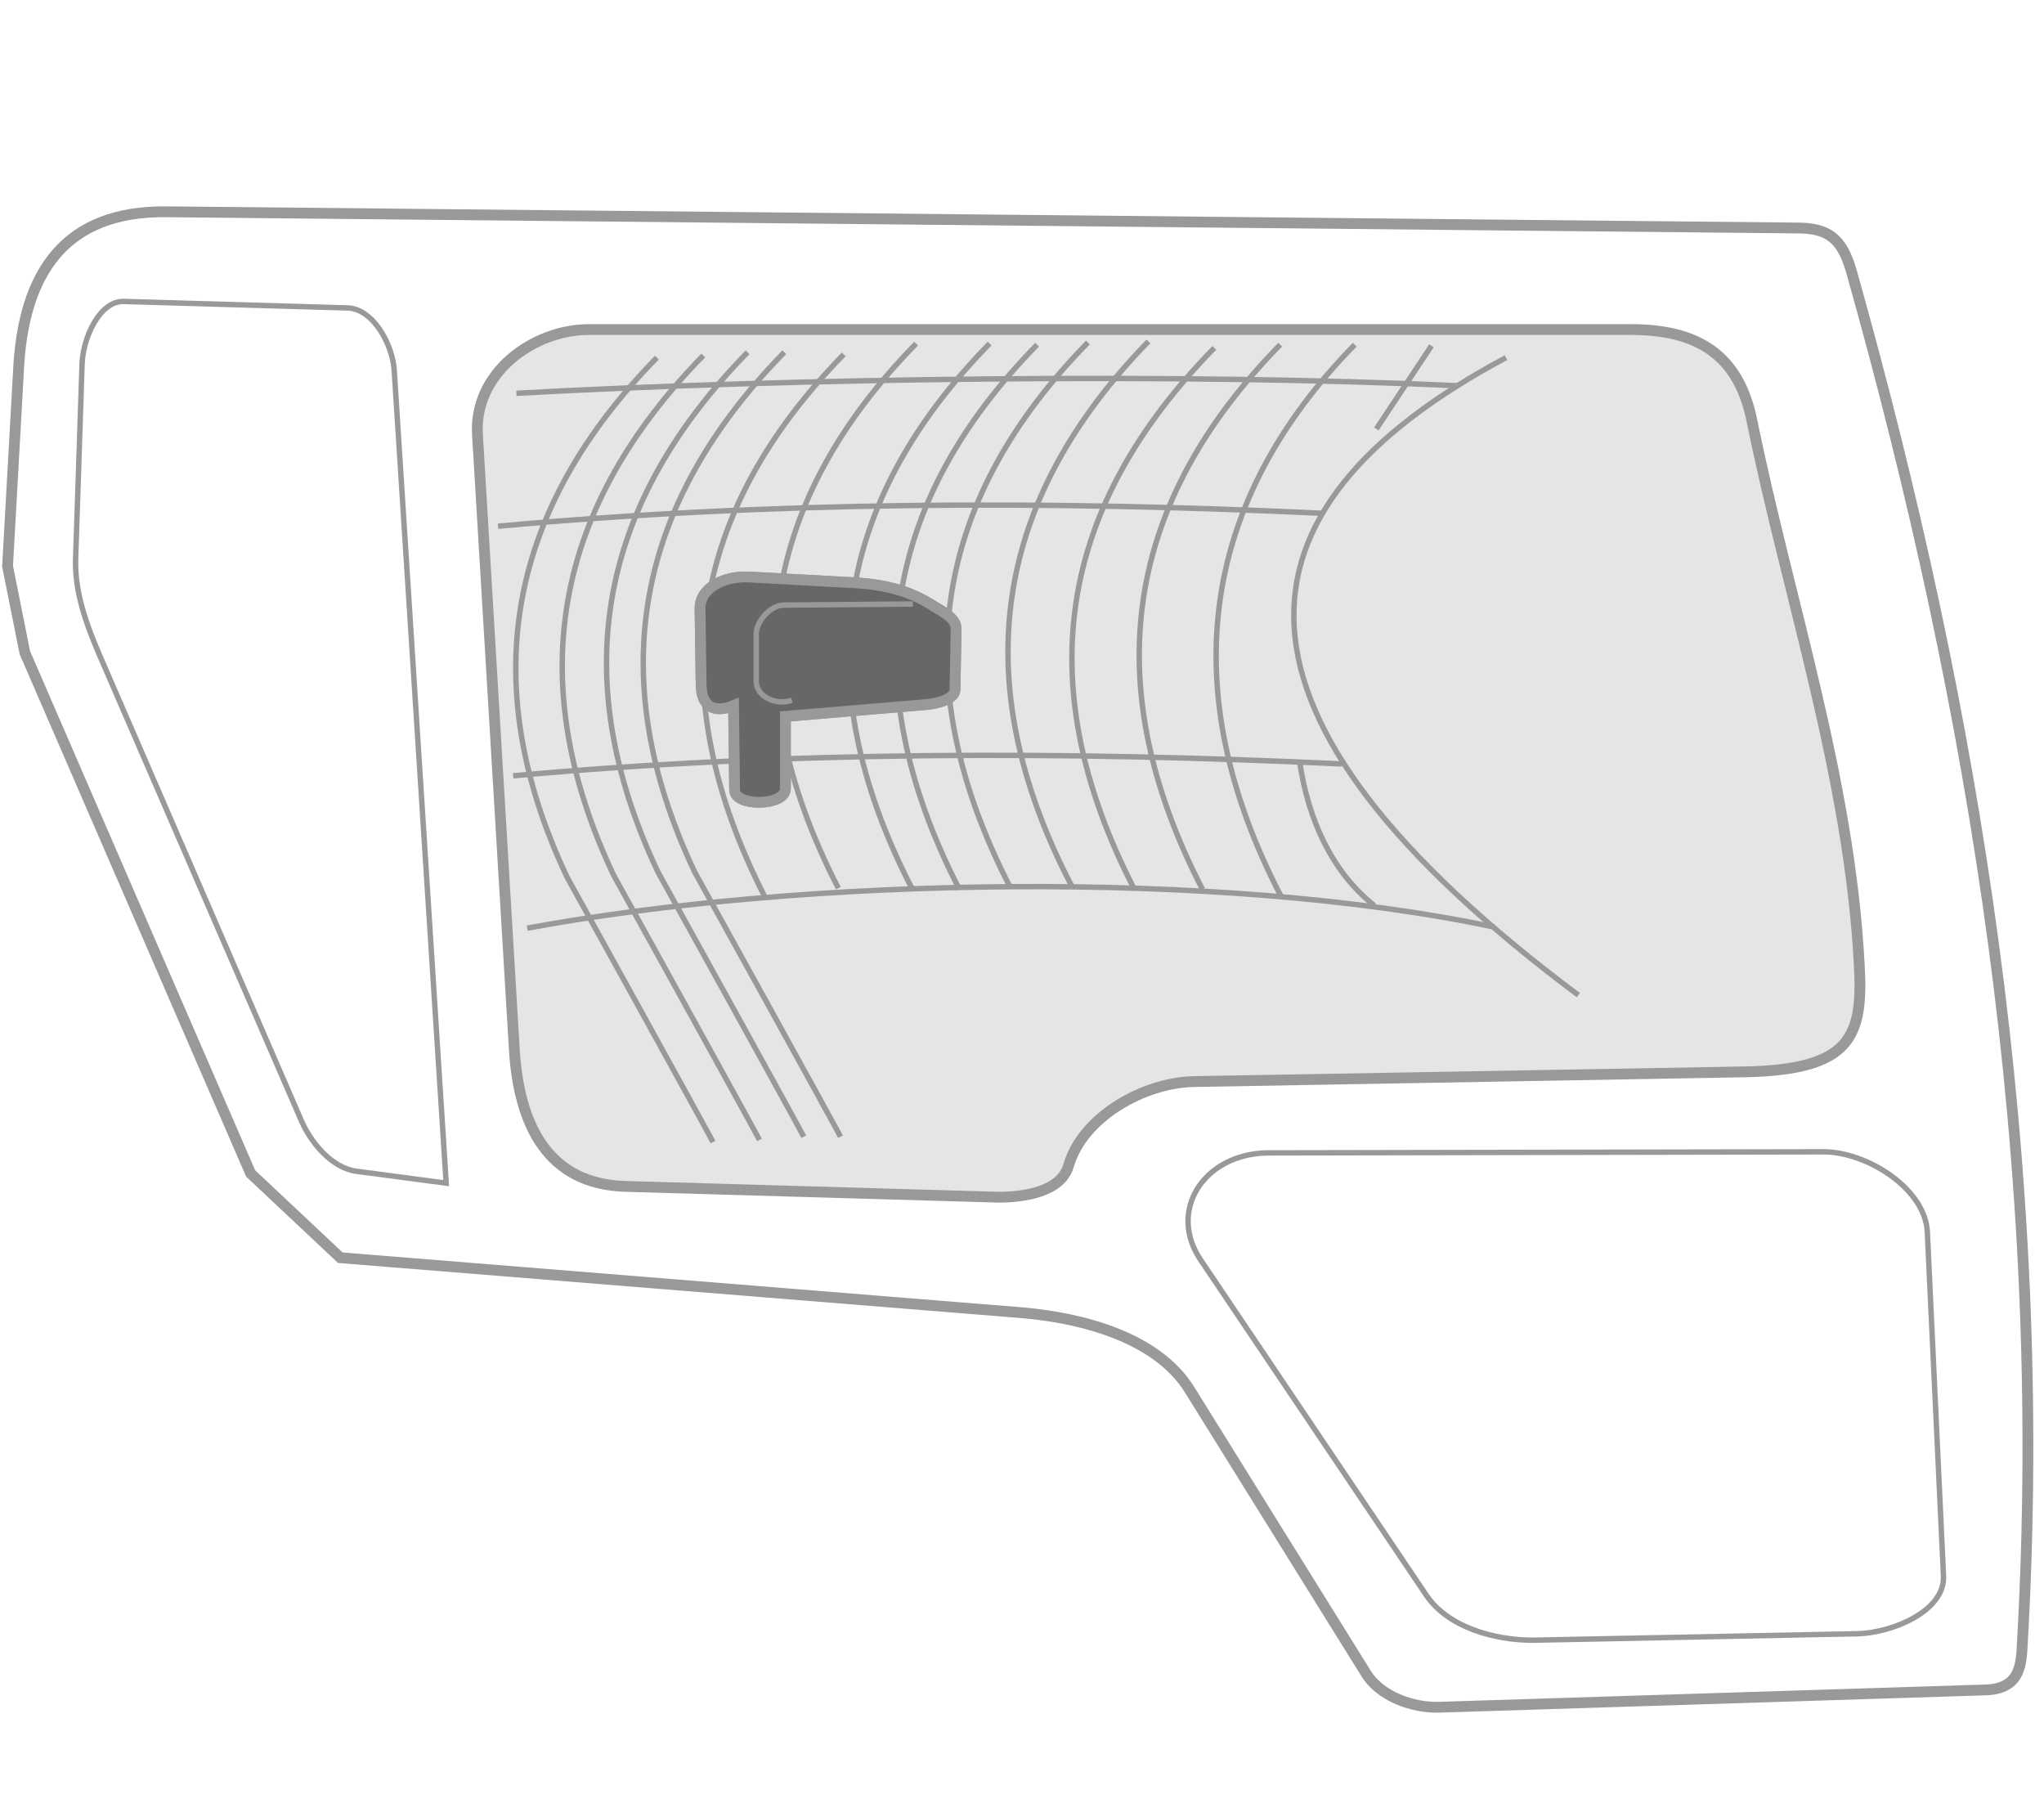 <?xml version="1.0" encoding="utf-8"?>
<!-- Generator: Adobe Illustrator 19.2.1, SVG Export Plug-In . SVG Version: 6.00 Build 0)  -->
<svg version="1.1" id="Large" xmlns="http://www.w3.org/2000/svg" xmlns:xlink="http://www.w3.org/1999/xlink" x="0px" y="0px"
	 viewBox="0 0 189.2 166.5" style="enable-background:new 0 0 189.2 166.5;" xml:space="preserve">
<style type="text/css">
	.st0{fill:none;stroke:#999999;stroke-miterlimit:2.613;}
	.st1{fill-rule:evenodd;clip-rule:evenodd;fill:none;stroke:#999999;stroke-width:0.5;stroke-miterlimit:10;}
	.st2{fill:#E5E5E5;stroke:#999999;stroke-miterlimit:2.613;}
	.st3{fill:none;stroke:#999999;stroke-width:0.5;stroke-miterlimit:2.613;}
	.st4{fill-rule:evenodd;clip-rule:evenodd;fill:#666766;stroke:#999999;stroke-miterlimit:10;}
	.st5{fill:#666766;stroke:#999999;stroke-miterlimit:2.613;}
	.st6{fill:#666766;stroke:#999999;stroke-width:0.5;stroke-miterlimit:2.613;}
</style>
<path class="st0" d="M1.7,34.5L0.7,52.4l1.6,8l20.9,48.2l8.3,7.8l63.2,5.1c5.6,0.5,12.4,2.3,15.4,7.1l16.3,26.2
	c1.3,2.2,4.4,3.3,6.9,3.2l50.5-1.6c3.3-0.1,3.3-2.5,3.4-4.4c2.5-44.1-4.4-86.3-15.8-126.8c-0.9-3.2-2.2-4.1-5.1-4.1L15.4,19.6
	C6.1,19.5,2.1,25.1,1.7,34.5z"/>
<path class="st1" d="M7.6,33.6c0.1-2.3,1.6-5.8,3.9-5.7l20.7,0.6c2.4,0.1,4.2,3.5,4.3,5.9l4.8,75.1l-8.3-1.1
	c-2.3-0.3-4.3-2.7-5.2-4.9L9.2,60.6C8,57.8,6.9,54.8,7,51.7L7.6,33.6z"/>
<path class="st2" d="M54.5,30.5H151c6.9,0,10.1,3,11.2,8.6c3.3,16.2,9,32.9,9.9,50.2c0.4,6.8-0.9,9.7-10.6,9.9l-51,0.9
	c-4.7,0.1-10.3,3.3-11.6,7.8c-0.7,2.4-4.1,2.9-6.5,2.9l-34.5-1c-7.2-0.2-9.9-5.7-10.3-12.8l-3.4-56.7C43.8,34.5,49.4,30.5,54.5,30.5
	z"/>
<path class="st3" d="M111.2,116.7l20.8,30.9c2,3,6.3,4.2,9.9,4.2l30.1-0.6c3.2-0.1,8-2.1,7.9-5.3l-1.5-31.9c-0.2-4-5.6-7.4-9.6-7.4
	l-51.5,0.1C111.4,106.8,108,112.1,111.2,116.7z"/>
<path class="st4" d="M69.3,53.4c-2.3-0.1-4.5,1-4.5,2.9l0.1,7c0,2.2,1.3,2.7,3,2l0.1,7.8c0,1.6,4.7,1.5,4.7-0.1v-6.7l13.1-1.1
	c1-0.1,2.6-0.5,2.6-1.4l0.1-5.6c0-1.1-1.5-1.7-2.4-2.3c-2.4-1.5-5.1-1.9-7.6-2L69.3,53.4z"/>
<g>
	<path class="st3" d="M139.4,33.1c-26.4,14.1-28.1,33,6.7,59"/>
	<path class="st3" d="M47.5,71.8c25.3-2.3,50.9-2.3,76.7-1.1"/>
	<path class="st3" d="M46.1,48.7c25.3-2.3,50.5-2.4,76.2-1.2"/>
	<path class="st3" d="M47.8,36.4c25.2-1.4,61.4-1.9,87.1-0.7"/>
	<path class="st3" d="M48.8,85.9c25.4-4.7,64.1-5.5,89.5-0.1"/>
	<line class="st3" x1="127.4" y1="39.7" x2="132.5" y2="32"/>
	<path class="st3" d="M120.3,70.5c0.8,5.4,3,10.2,6.9,13.3"/>
	<path class="st3" d="M125.4,31.9c-14.1,14.4-16.9,31.7-6.8,51.1"/>
	<path class="st3" d="M118.5,31.9c-14.1,14.4-17.2,31-7.2,50.4"/>
	<path class="st3" d="M112.4,32.2C98.3,46.6,95,62.9,105,82.3"/>
	<path class="st3" d="M106.3,31.6C92.3,46,89.1,62.6,99.2,82"/>
	<path class="st3" d="M100.7,31.7c-14.1,14.4-17.2,31-7.2,50.4"/>
	<path class="st3" d="M96,31.9c-14.1,14.4-17.2,31-7.2,50.4"/>
	<path class="st3" d="M91.6,31.8c-14.1,14.4-17.2,31-7.2,50.4"/>
	<path class="st3" d="M84.8,31.8c-14.1,14.4-17.2,31-7.2,50.4"/>
	<path class="st3" d="M78.1,32.8c-14.1,14.4-17.2,31-7.2,50.4"/>
	<path class="st3" d="M72.6,32.6c-13.5,13.8-17,29.7-8.3,48.1c0.4,0.7,13.1,23.7,13.5,24.5"/>
	<path class="st3" d="M69.2,32.6c-13.5,13.8-17,29.7-8.3,48.1c0.4,0.7,13.1,23.7,13.5,24.5"/>
	<path class="st3" d="M60.8,33.1c-13.5,13.8-17,29.7-8.3,48.1c0.4,0.7,13.1,23.7,13.5,24.5"/>
	<path class="st3" d="M65.1,32.9c-13.5,13.8-17,29.7-8.3,48.1c0.4,0.7,13.1,23.7,13.5,24.5"/>
</g>
<path class="st5" d="M69.3,53.4c-2.3-0.1-4.5,1-4.5,2.9l0.1,7c0,2.2,1.3,2.7,3,2l0.1,7.8c0,1.6,4.7,1.5,4.7-0.1v-6.7l13.1-1.1
	c1-0.1,2.6-0.5,2.6-1.4l0.1-5.6c0-1.1-1.5-1.7-2.4-2.3c-2.4-1.5-5.1-1.9-7.6-2L69.3,53.4z"/>
<path class="st6" d="M84.5,55.9l-11.9,0.1c-1.3,0-2.6,1.5-2.6,2.7V63c0,1.6,2,2.3,3.3,1.8"/>
</svg>
